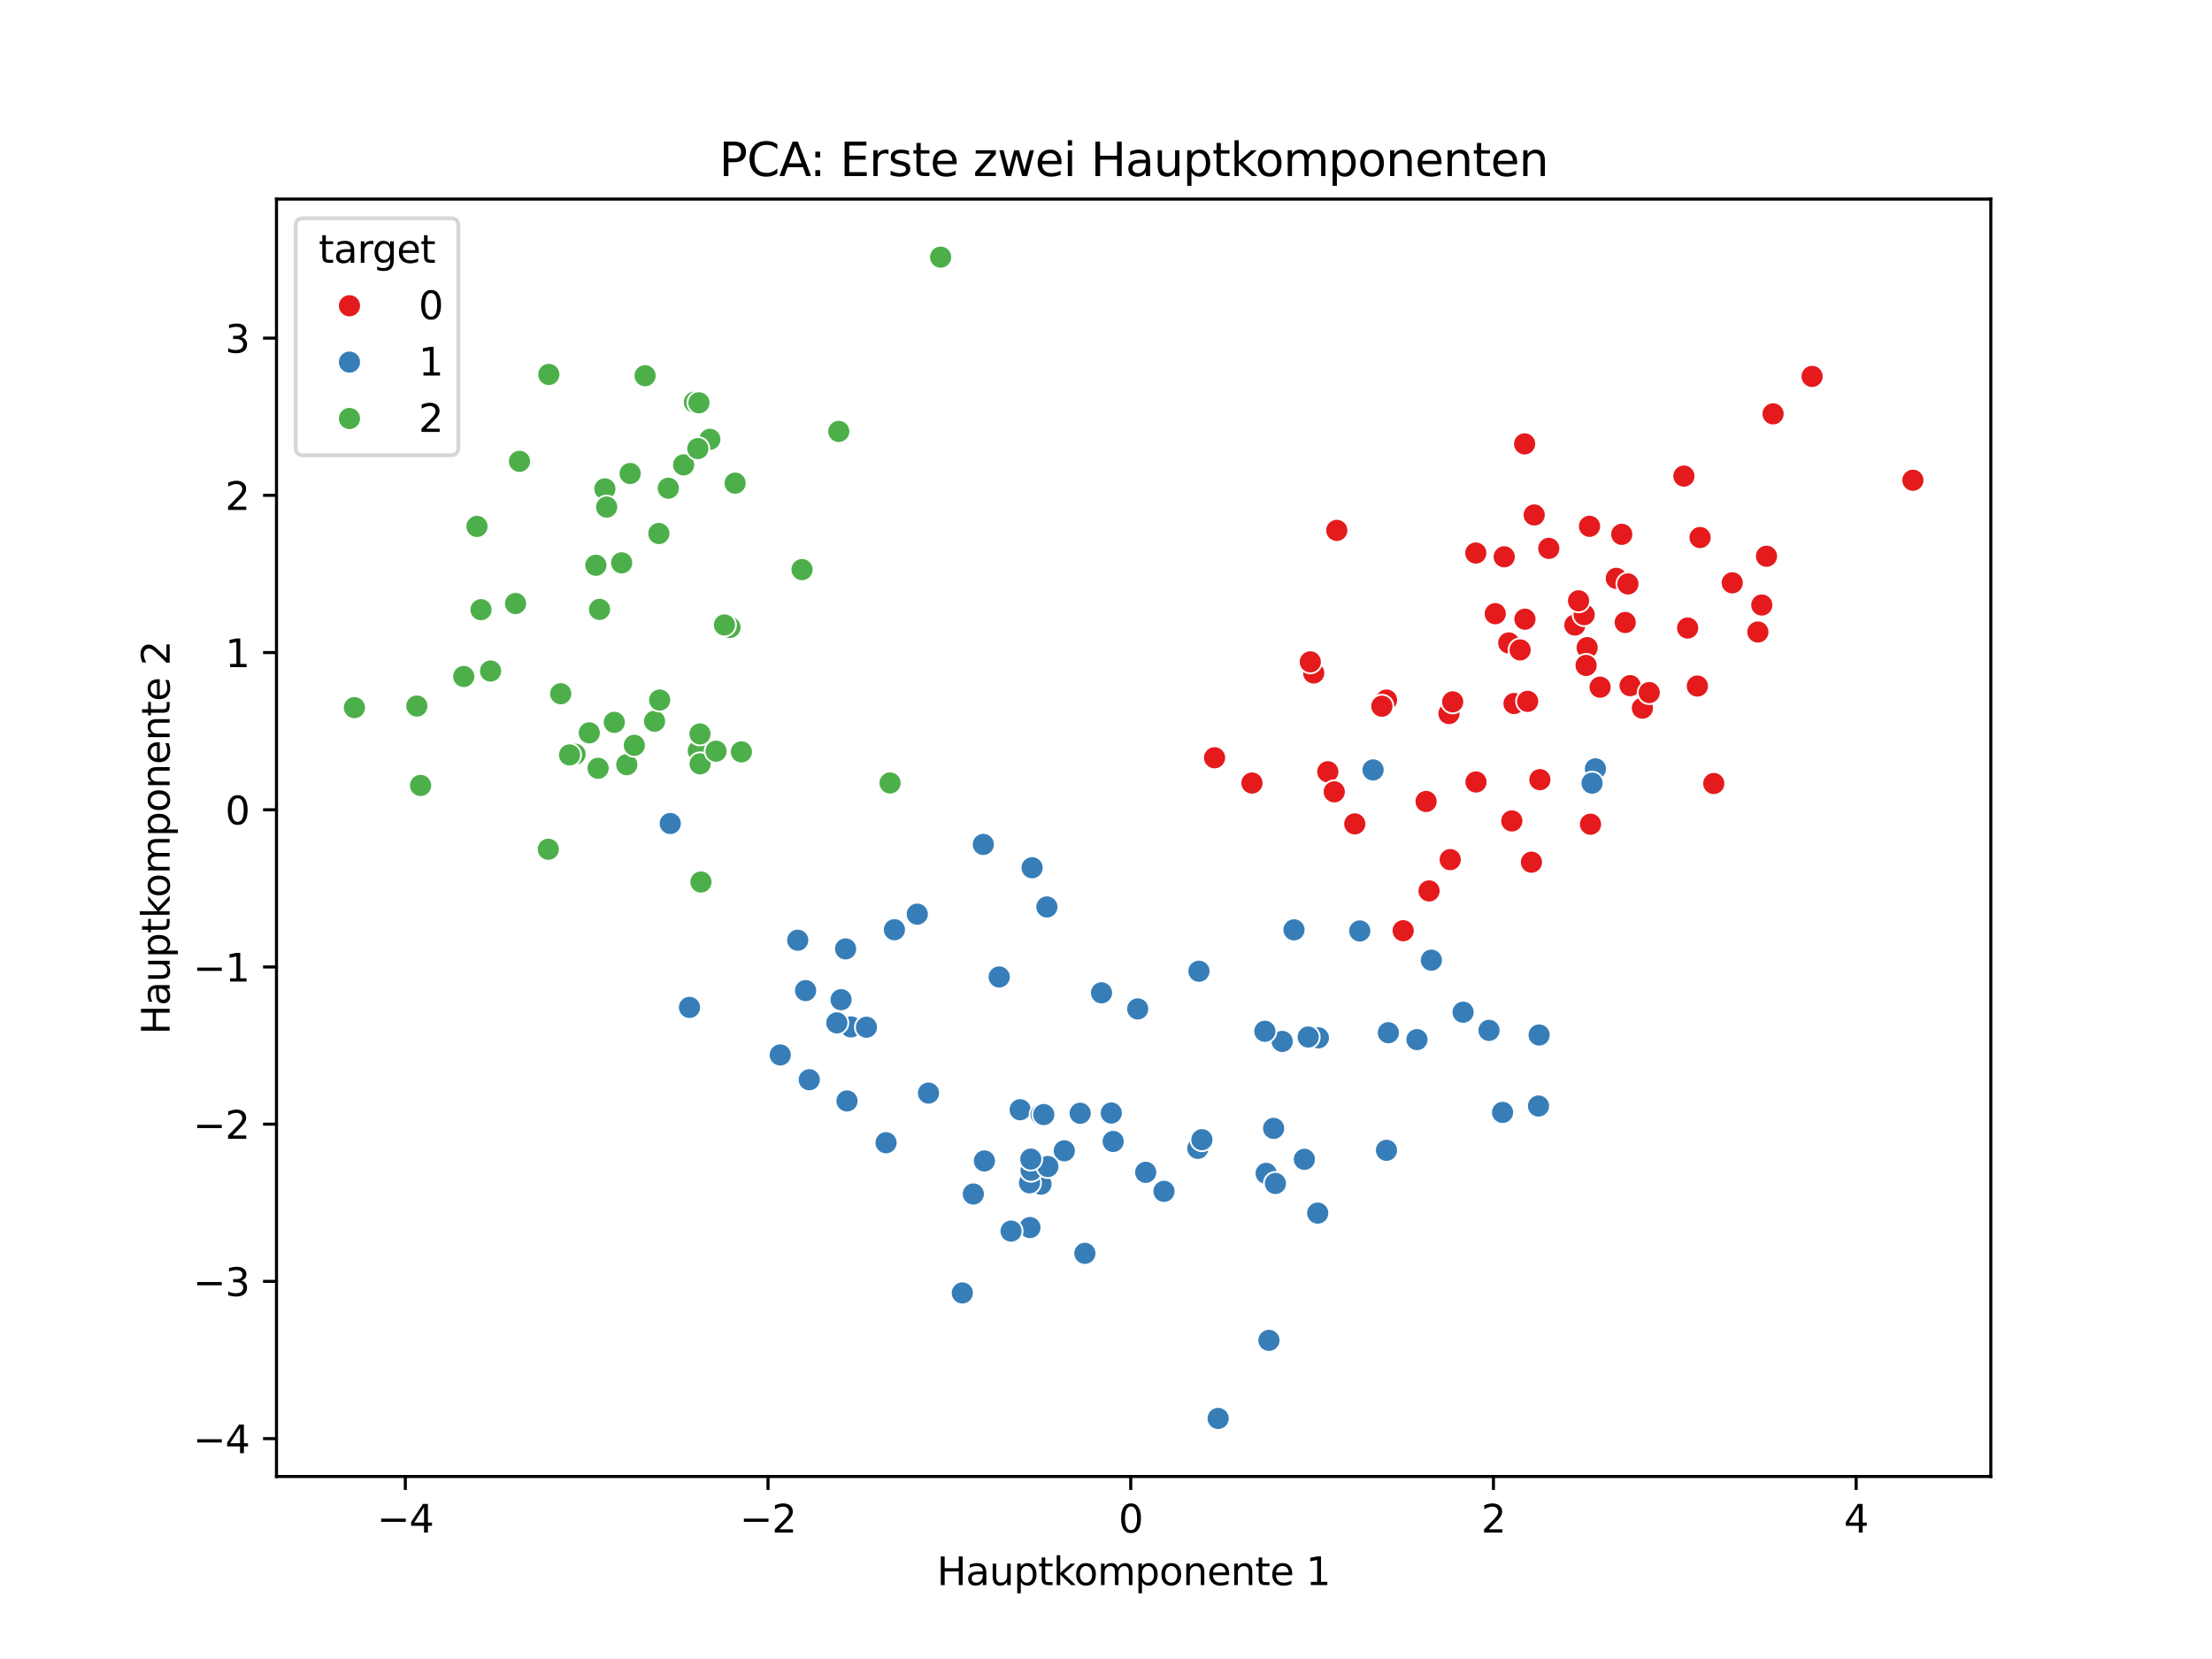 <?xml version="1.0" encoding="utf-8" standalone="no"?>
<!DOCTYPE svg PUBLIC "-//W3C//DTD SVG 1.1//EN"
  "http://www.w3.org/Graphics/SVG/1.1/DTD/svg11.dtd">
<svg xmlns:xlink="http://www.w3.org/1999/xlink" width="576pt" height="432pt" viewBox="0 0 576 432" xmlns="http://www.w3.org/2000/svg" version="1.1">
 <defs>
  <style type="text/css">*{stroke-linejoin: round; stroke-linecap: butt}</style>
 </defs>
 <g id="figure_1">
  <g id="patch_1">
   <path d="M 0 432 
L 576 432 
L 576 0 
L 0 0 
z
" style="fill: #ffffff"/>
  </g>
  <g id="axes_1">
   <g id="patch_2">
    <path d="M 72 384.48 
L 518.4 384.48 
L 518.4 51.84 
L 72 51.84 
z
" style="fill: #ffffff"/>
   </g>
   <g id="PathCollection_1">
    <defs>
     <path id="C0_0_5511faa151" d="M 0 3 
C 0.796 3 1.559 2.684 2.121 2.121 
C 2.684 1.559 3 0.796 3 -0 
C 3 -0.796 2.684 -1.559 2.121 -2.121 
C 1.559 -2.684 0.796 -3 0 -3 
C -0.796 -3 -1.559 -2.684 -2.121 -2.121 
C -2.684 -1.559 -3 -0.796 -3 0 
C -3 0.796 -2.684 1.559 -2.121 2.121 
C -1.559 2.684 -0.796 3 0 3 
z
"/>
    </defs>
    <g clip-path="url(#pfdd6096296)">
     <use xlink:href="#C0_0_5511faa151" x="451.072" y="151.767" style="fill: #e41a1c; stroke: #ffffff; stroke-width: 0.48"/>
    </g>
    <g clip-path="url(#pfdd6096296)">
     <use xlink:href="#C0_0_5511faa151" x="398.781" y="224.507" style="fill: #e41a1c; stroke: #ffffff; stroke-width: 0.48"/>
    </g>
    <g clip-path="url(#pfdd6096296)">
     <use xlink:href="#C0_0_5511faa151" x="413.292" y="168.646" style="fill: #e41a1c; stroke: #ffffff; stroke-width: 0.48"/>
    </g>
    <g clip-path="url(#pfdd6096296)">
     <use xlink:href="#C0_0_5511faa151" x="471.866" y="98.02" style="fill: #e41a1c; stroke: #ffffff; stroke-width: 0.48"/>
    </g>
    <g clip-path="url(#pfdd6096296)">
     <use xlink:href="#C0_0_5511faa151" x="342.086" y="175.25" style="fill: #e41a1c; stroke: #ffffff; stroke-width: 0.48"/>
    </g>
    <g clip-path="url(#pfdd6096296)">
     <use xlink:href="#C0_0_5511faa151" x="438.487" y="123.973" style="fill: #e41a1c; stroke: #ffffff; stroke-width: 0.48"/>
    </g>
    <g clip-path="url(#pfdd6096296)">
     <use xlink:href="#C0_0_5511faa151" x="410.097" y="162.764" style="fill: #e41a1c; stroke: #ffffff; stroke-width: 0.48"/>
    </g>
    <g clip-path="url(#pfdd6096296)">
     <use xlink:href="#C0_0_5511faa151" x="391.696" y="144.992" style="fill: #e41a1c; stroke: #ffffff; stroke-width: 0.48"/>
    </g>
    <g clip-path="url(#pfdd6096296)">
     <use xlink:href="#C0_0_5511faa151" x="413.015" y="173.275" style="fill: #e41a1c; stroke: #ffffff; stroke-width: 0.48"/>
    </g>
    <g clip-path="url(#pfdd6096296)">
     <use xlink:href="#C0_0_5511faa151" x="424.479" y="178.541" style="fill: #e41a1c; stroke: #ffffff; stroke-width: 0.48"/>
    </g>
    <g clip-path="url(#pfdd6096296)">
     <use xlink:href="#C0_0_5511faa151" x="458.769" y="157.545" style="fill: #e41a1c; stroke: #ffffff; stroke-width: 0.48"/>
    </g>
    <g clip-path="url(#pfdd6096296)">
     <use xlink:href="#C0_0_5511faa151" x="377.308" y="185.806" style="fill: #e41a1c; stroke: #ffffff; stroke-width: 0.48"/>
    </g>
    <g clip-path="url(#pfdd6096296)">
     <use xlink:href="#C0_0_5511faa151" x="394.248" y="183.197" style="fill: #e41a1c; stroke: #ffffff; stroke-width: 0.48"/>
    </g>
    <g clip-path="url(#pfdd6096296)">
     <use xlink:href="#C0_0_5511faa151" x="457.75" y="164.574" style="fill: #e41a1c; stroke: #ffffff; stroke-width: 0.48"/>
    </g>
    <g clip-path="url(#pfdd6096296)">
     <use xlink:href="#C0_0_5511faa151" x="498.109" y="125.055" style="fill: #e41a1c; stroke: #ffffff; stroke-width: 0.48"/>
    </g>
    <g clip-path="url(#pfdd6096296)">
     <use xlink:href="#C0_0_5511faa151" x="403.302" y="142.798" style="fill: #e41a1c; stroke: #ffffff; stroke-width: 0.48"/>
    </g>
    <g clip-path="url(#pfdd6096296)">
     <use xlink:href="#C0_0_5511faa151" x="397.01" y="115.585" style="fill: #e41a1c; stroke: #ffffff; stroke-width: 0.48"/>
    </g>
    <g clip-path="url(#pfdd6096296)">
     <use xlink:href="#C0_0_5511faa151" x="384.119" y="144.075" style="fill: #e41a1c; stroke: #ffffff; stroke-width: 0.48"/>
    </g>
    <g clip-path="url(#pfdd6096296)">
     <use xlink:href="#C0_0_5511faa151" x="461.709" y="107.764" style="fill: #e41a1c; stroke: #ffffff; stroke-width: 0.48"/>
    </g>
    <g clip-path="url(#pfdd6096296)">
     <use xlink:href="#C0_0_5511faa151" x="392.881" y="167.419" style="fill: #e41a1c; stroke: #ffffff; stroke-width: 0.48"/>
    </g>
    <g clip-path="url(#pfdd6096296)">
     <use xlink:href="#C0_0_5511faa151" x="441.989" y="178.645" style="fill: #e41a1c; stroke: #ffffff; stroke-width: 0.48"/>
    </g>
    <g clip-path="url(#pfdd6096296)">
     <use xlink:href="#C0_0_5511faa151" x="345.753" y="200.963" style="fill: #e41a1c; stroke: #ffffff; stroke-width: 0.48"/>
    </g>
    <g clip-path="url(#pfdd6096296)">
     <use xlink:href="#C0_0_5511faa151" x="414.165" y="214.619" style="fill: #e41a1c; stroke: #ffffff; stroke-width: 0.48"/>
    </g>
    <g clip-path="url(#pfdd6096296)">
     <use xlink:href="#C0_0_5511faa151" x="372.124" y="231.994" style="fill: #e41a1c; stroke: #ffffff; stroke-width: 0.48"/>
    </g>
    <g clip-path="url(#pfdd6096296)">
     <use xlink:href="#C0_0_5511faa151" x="377.63" y="223.842" style="fill: #e41a1c; stroke: #ffffff; stroke-width: 0.48"/>
    </g>
    <g clip-path="url(#pfdd6096296)">
     <use xlink:href="#C0_0_5511faa151" x="341.197" y="172.35" style="fill: #e41a1c; stroke: #ffffff; stroke-width: 0.48"/>
    </g>
    <g clip-path="url(#pfdd6096296)">
     <use xlink:href="#C0_0_5511faa151" x="378.277" y="182.769" style="fill: #e41a1c; stroke: #ffffff; stroke-width: 0.48"/>
    </g>
    <g clip-path="url(#pfdd6096296)">
     <use xlink:href="#C0_0_5511faa151" x="352.783" y="214.535" style="fill: #e41a1c; stroke: #ffffff; stroke-width: 0.48"/>
    </g>
    <g clip-path="url(#pfdd6096296)">
     <use xlink:href="#C0_0_5511faa151" x="397.787" y="182.63" style="fill: #e41a1c; stroke: #ffffff; stroke-width: 0.48"/>
    </g>
    <g clip-path="url(#pfdd6096296)">
     <use xlink:href="#C0_0_5511faa151" x="400.984" y="203.021" style="fill: #e41a1c; stroke: #ffffff; stroke-width: 0.48"/>
    </g>
    <g clip-path="url(#pfdd6096296)">
     <use xlink:href="#C0_0_5511faa151" x="412.512" y="160.062" style="fill: #e41a1c; stroke: #ffffff; stroke-width: 0.48"/>
    </g>
    <g clip-path="url(#pfdd6096296)">
     <use xlink:href="#C0_0_5511faa151" x="420.88" y="150.604" style="fill: #e41a1c; stroke: #ffffff; stroke-width: 0.48"/>
    </g>
    <g clip-path="url(#pfdd6096296)">
     <use xlink:href="#C0_0_5511faa151" x="371.349" y="208.701" style="fill: #e41a1c; stroke: #ffffff; stroke-width: 0.48"/>
    </g>
    <g clip-path="url(#pfdd6096296)">
     <use xlink:href="#C0_0_5511faa151" x="384.294" y="144.006" style="fill: #e41a1c; stroke: #ffffff; stroke-width: 0.48"/>
    </g>
    <g clip-path="url(#pfdd6096296)">
     <use xlink:href="#C0_0_5511faa151" x="361.046" y="182.287" style="fill: #e41a1c; stroke: #ffffff; stroke-width: 0.48"/>
    </g>
    <g clip-path="url(#pfdd6096296)">
     <use xlink:href="#C0_0_5511faa151" x="384.348" y="203.625" style="fill: #e41a1c; stroke: #ffffff; stroke-width: 0.48"/>
    </g>
    <g clip-path="url(#pfdd6096296)">
     <use xlink:href="#C0_0_5511faa151" x="359.84" y="183.896" style="fill: #e41a1c; stroke: #ffffff; stroke-width: 0.48"/>
    </g>
    <g clip-path="url(#pfdd6096296)">
     <use xlink:href="#C0_0_5511faa151" x="347.436" y="206.188" style="fill: #e41a1c; stroke: #ffffff; stroke-width: 0.48"/>
    </g>
    <g clip-path="url(#pfdd6096296)">
     <use xlink:href="#C0_0_5511faa151" x="365.381" y="242.358" style="fill: #e41a1c; stroke: #ffffff; stroke-width: 0.48"/>
    </g>
    <g clip-path="url(#pfdd6096296)">
     <use xlink:href="#C0_0_5511faa151" x="413.909" y="137.049" style="fill: #e41a1c; stroke: #ffffff; stroke-width: 0.48"/>
    </g>
    <g clip-path="url(#pfdd6096296)">
     <use xlink:href="#C0_0_5511faa151" x="416.662" y="178.943" style="fill: #e41a1c; stroke: #ffffff; stroke-width: 0.48"/>
    </g>
    <g clip-path="url(#pfdd6096296)">
     <use xlink:href="#C0_0_5511faa151" x="326.01" y="203.901" style="fill: #e41a1c; stroke: #ffffff; stroke-width: 0.48"/>
    </g>
    <g clip-path="url(#pfdd6096296)">
     <use xlink:href="#C0_0_5511faa151" x="439.458" y="163.539" style="fill: #e41a1c; stroke: #ffffff; stroke-width: 0.48"/>
    </g>
    <g clip-path="url(#pfdd6096296)">
     <use xlink:href="#C0_0_5511faa151" x="316.268" y="197.319" style="fill: #e41a1c; stroke: #ffffff; stroke-width: 0.48"/>
    </g>
    <g clip-path="url(#pfdd6096296)">
     <use xlink:href="#C0_0_5511faa151" x="393.676" y="213.766" style="fill: #e41a1c; stroke: #ffffff; stroke-width: 0.48"/>
    </g>
    <g clip-path="url(#pfdd6096296)">
     <use xlink:href="#C0_0_5511faa151" x="348.096" y="138.109" style="fill: #e41a1c; stroke: #ffffff; stroke-width: 0.48"/>
    </g>
    <g clip-path="url(#pfdd6096296)">
     <use xlink:href="#C0_0_5511faa151" x="423.203" y="162.089" style="fill: #e41a1c; stroke: #ffffff; stroke-width: 0.48"/>
    </g>
    <g clip-path="url(#pfdd6096296)">
     <use xlink:href="#C0_0_5511faa151" x="427.677" y="184.403" style="fill: #e41a1c; stroke: #ffffff; stroke-width: 0.48"/>
    </g>
    <g clip-path="url(#pfdd6096296)">
     <use xlink:href="#C0_0_5511faa151" x="389.355" y="159.809" style="fill: #e41a1c; stroke: #ffffff; stroke-width: 0.48"/>
    </g>
    <g clip-path="url(#pfdd6096296)">
     <use xlink:href="#C0_0_5511faa151" x="422.3" y="139.138" style="fill: #e41a1c; stroke: #ffffff; stroke-width: 0.48"/>
    </g>
    <g clip-path="url(#pfdd6096296)">
     <use xlink:href="#C0_0_5511faa151" x="446.263" y="204.023" style="fill: #e41a1c; stroke: #ffffff; stroke-width: 0.48"/>
    </g>
    <g clip-path="url(#pfdd6096296)">
     <use xlink:href="#C0_0_5511faa151" x="429.453" y="180.349" style="fill: #e41a1c; stroke: #ffffff; stroke-width: 0.48"/>
    </g>
    <g clip-path="url(#pfdd6096296)">
     <use xlink:href="#C0_0_5511faa151" x="459.991" y="144.838" style="fill: #e41a1c; stroke: #ffffff; stroke-width: 0.48"/>
    </g>
    <g clip-path="url(#pfdd6096296)">
     <use xlink:href="#C0_0_5511faa151" x="399.505" y="134.094" style="fill: #e41a1c; stroke: #ffffff; stroke-width: 0.48"/>
    </g>
    <g clip-path="url(#pfdd6096296)">
     <use xlink:href="#C0_0_5511faa151" x="395.831" y="169.236" style="fill: #e41a1c; stroke: #ffffff; stroke-width: 0.48"/>
    </g>
    <g clip-path="url(#pfdd6096296)">
     <use xlink:href="#C0_0_5511faa151" x="411.053" y="156.453" style="fill: #e41a1c; stroke: #ffffff; stroke-width: 0.48"/>
    </g>
    <g clip-path="url(#pfdd6096296)">
     <use xlink:href="#C0_0_5511faa151" x="423.907" y="152.05" style="fill: #e41a1c; stroke: #ffffff; stroke-width: 0.48"/>
    </g>
    <g clip-path="url(#pfdd6096296)">
     <use xlink:href="#C0_0_5511faa151" x="397.094" y="161.235" style="fill: #e41a1c; stroke: #ffffff; stroke-width: 0.48"/>
    </g>
    <g clip-path="url(#pfdd6096296)">
     <use xlink:href="#C0_0_5511faa151" x="442.696" y="139.972" style="fill: #e41a1c; stroke: #ffffff; stroke-width: 0.48"/>
    </g>
    <g clip-path="url(#pfdd6096296)">
     <use xlink:href="#C0_0_5511faa151" x="250.589" y="336.68" style="fill: #377eb8; stroke: #ffffff; stroke-width: 0.48"/>
    </g>
    <g clip-path="url(#pfdd6096296)">
     <use xlink:href="#C0_0_5511faa151" x="221.598" y="267.412" style="fill: #377eb8; stroke: #ffffff; stroke-width: 0.48"/>
    </g>
    <g clip-path="url(#pfdd6096296)">
     <use xlink:href="#C0_0_5511faa151" x="207.725" y="244.836" style="fill: #377eb8; stroke: #ffffff; stroke-width: 0.48"/>
    </g>
    <g clip-path="url(#pfdd6096296)">
     <use xlink:href="#C0_0_5511faa151" x="295.886" y="262.554" style="fill: #377eb8; stroke: #ffffff; stroke-width: 0.48"/>
    </g>
    <g clip-path="url(#pfdd6096296)">
     <use xlink:href="#C0_0_5511faa151" x="391.263" y="289.665" style="fill: #377eb8; stroke: #ffffff; stroke-width: 0.48"/>
    </g>
    <g clip-path="url(#pfdd6096296)">
     <use xlink:href="#C0_0_5511faa151" x="265.649" y="288.97" style="fill: #377eb8; stroke: #ffffff; stroke-width: 0.48"/>
    </g>
    <g clip-path="url(#pfdd6096296)">
     <use xlink:href="#C0_0_5511faa151" x="336.954" y="242.132" style="fill: #377eb8; stroke: #ffffff; stroke-width: 0.48"/>
    </g>
    <g clip-path="url(#pfdd6096296)">
     <use xlink:href="#C0_0_5511faa151" x="400.625" y="288.009" style="fill: #377eb8; stroke: #ffffff; stroke-width: 0.48"/>
    </g>
    <g clip-path="url(#pfdd6096296)">
     <use xlink:href="#C0_0_5511faa151" x="303.101" y="310.22" style="fill: #377eb8; stroke: #ffffff; stroke-width: 0.48"/>
    </g>
    <g clip-path="url(#pfdd6096296)">
     <use xlink:href="#C0_0_5511faa151" x="256.057" y="219.886" style="fill: #377eb8; stroke: #ffffff; stroke-width: 0.48"/>
    </g>
    <g clip-path="url(#pfdd6096296)">
     <use xlink:href="#C0_0_5511faa151" x="387.738" y="268.306" style="fill: #377eb8; stroke: #ffffff; stroke-width: 0.48"/>
    </g>
    <g clip-path="url(#pfdd6096296)">
     <use xlink:href="#C0_0_5511faa151" x="220.194" y="247.088" style="fill: #377eb8; stroke: #ffffff; stroke-width: 0.48"/>
    </g>
    <g clip-path="url(#pfdd6096296)">
     <use xlink:href="#C0_0_5511faa151" x="372.724" y="250.024" style="fill: #377eb8; stroke: #ffffff; stroke-width: 0.48"/>
    </g>
    <g clip-path="url(#pfdd6096296)">
     <use xlink:href="#C0_0_5511faa151" x="260.186" y="254.402" style="fill: #377eb8; stroke: #ffffff; stroke-width: 0.48"/>
    </g>
    <g clip-path="url(#pfdd6096296)">
     <use xlink:href="#C0_0_5511faa151" x="415.44" y="200.207" style="fill: #377eb8; stroke: #ffffff; stroke-width: 0.48"/>
    </g>
    <g clip-path="url(#pfdd6096296)">
     <use xlink:href="#C0_0_5511faa151" x="380.983" y="263.581" style="fill: #377eb8; stroke: #ffffff; stroke-width: 0.48"/>
    </g>
    <g clip-path="url(#pfdd6096296)">
     <use xlink:href="#C0_0_5511faa151" x="253.451" y="310.914" style="fill: #377eb8; stroke: #ffffff; stroke-width: 0.48"/>
    </g>
    <g clip-path="url(#pfdd6096296)">
     <use xlink:href="#C0_0_5511faa151" x="311.915" y="299.034" style="fill: #377eb8; stroke: #ffffff; stroke-width: 0.48"/>
    </g>
    <g clip-path="url(#pfdd6096296)">
     <use xlink:href="#C0_0_5511faa151" x="225.617" y="267.49" style="fill: #377eb8; stroke: #ffffff; stroke-width: 0.48"/>
    </g>
    <g clip-path="url(#pfdd6096296)">
     <use xlink:href="#C0_0_5511faa151" x="354.082" y="242.416" style="fill: #377eb8; stroke: #ffffff; stroke-width: 0.48"/>
    </g>
    <g clip-path="url(#pfdd6096296)">
     <use xlink:href="#C0_0_5511faa151" x="312.204" y="252.903" style="fill: #377eb8; stroke: #ffffff; stroke-width: 0.48"/>
    </g>
    <g clip-path="url(#pfdd6096296)">
     <use xlink:href="#C0_0_5511faa151" x="330.429" y="349.025" style="fill: #377eb8; stroke: #ffffff; stroke-width: 0.48"/>
    </g>
    <g clip-path="url(#pfdd6096296)">
     <use xlink:href="#C0_0_5511faa151" x="343.298" y="270.247" style="fill: #377eb8; stroke: #ffffff; stroke-width: 0.48"/>
    </g>
    <g clip-path="url(#pfdd6096296)">
     <use xlink:href="#C0_0_5511faa151" x="271.071" y="308.341" style="fill: #377eb8; stroke: #ffffff; stroke-width: 0.48"/>
    </g>
    <g clip-path="url(#pfdd6096296)">
     <use xlink:href="#C0_0_5511faa151" x="174.54" y="214.439" style="fill: #377eb8; stroke: #ffffff; stroke-width: 0.48"/>
    </g>
    <g clip-path="url(#pfdd6096296)">
     <use xlink:href="#C0_0_5511faa151" x="333.888" y="271.187" style="fill: #377eb8; stroke: #ffffff; stroke-width: 0.48"/>
    </g>
    <g clip-path="url(#pfdd6096296)">
     <use xlink:href="#C0_0_5511faa151" x="331.649" y="293.824" style="fill: #377eb8; stroke: #ffffff; stroke-width: 0.48"/>
    </g>
    <g clip-path="url(#pfdd6096296)">
     <use xlink:href="#C0_0_5511faa151" x="256.339" y="302.306" style="fill: #377eb8; stroke: #ffffff; stroke-width: 0.48"/>
    </g>
    <g clip-path="url(#pfdd6096296)">
     <use xlink:href="#C0_0_5511faa151" x="268.088" y="308.003" style="fill: #377eb8; stroke: #ffffff; stroke-width: 0.48"/>
    </g>
    <g clip-path="url(#pfdd6096296)">
     <use xlink:href="#C0_0_5511faa151" x="241.781" y="284.638" style="fill: #377eb8; stroke: #ffffff; stroke-width: 0.48"/>
    </g>
    <g clip-path="url(#pfdd6096296)">
     <use xlink:href="#C0_0_5511faa151" x="268.197" y="319.652" style="fill: #377eb8; stroke: #ffffff; stroke-width: 0.48"/>
    </g>
    <g clip-path="url(#pfdd6096296)">
     <use xlink:href="#C0_0_5511faa151" x="230.722" y="297.565" style="fill: #377eb8; stroke: #ffffff; stroke-width: 0.48"/>
    </g>
    <g clip-path="url(#pfdd6096296)">
     <use xlink:href="#C0_0_5511faa151" x="220.559" y="286.684" style="fill: #377eb8; stroke: #ffffff; stroke-width: 0.48"/>
    </g>
    <g clip-path="url(#pfdd6096296)">
     <use xlink:href="#C0_0_5511faa151" x="203.177" y="274.701" style="fill: #377eb8; stroke: #ffffff; stroke-width: 0.48"/>
    </g>
    <g clip-path="url(#pfdd6096296)">
     <use xlink:href="#C0_0_5511faa151" x="329.702" y="305.545" style="fill: #377eb8; stroke: #ffffff; stroke-width: 0.48"/>
    </g>
    <g clip-path="url(#pfdd6096296)">
     <use xlink:href="#C0_0_5511faa151" x="339.656" y="301.885" style="fill: #377eb8; stroke: #ffffff; stroke-width: 0.48"/>
    </g>
    <g clip-path="url(#pfdd6096296)">
     <use xlink:href="#C0_0_5511faa151" x="414.573" y="203.929" style="fill: #377eb8; stroke: #ffffff; stroke-width: 0.48"/>
    </g>
    <g clip-path="url(#pfdd6096296)">
     <use xlink:href="#C0_0_5511faa151" x="268.753" y="225.962" style="fill: #377eb8; stroke: #ffffff; stroke-width: 0.48"/>
    </g>
    <g clip-path="url(#pfdd6096296)">
     <use xlink:href="#C0_0_5511faa151" x="343.132" y="315.887" style="fill: #377eb8; stroke: #ffffff; stroke-width: 0.48"/>
    </g>
    <g clip-path="url(#pfdd6096296)">
     <use xlink:href="#C0_0_5511faa151" x="400.786" y="269.512" style="fill: #377eb8; stroke: #ffffff; stroke-width: 0.48"/>
    </g>
    <g clip-path="url(#pfdd6096296)">
     <use xlink:href="#C0_0_5511faa151" x="361.037" y="299.537" style="fill: #377eb8; stroke: #ffffff; stroke-width: 0.48"/>
    </g>
    <g clip-path="url(#pfdd6096296)">
     <use xlink:href="#C0_0_5511faa151" x="332.113" y="308.165" style="fill: #377eb8; stroke: #ffffff; stroke-width: 0.48"/>
    </g>
    <g clip-path="url(#pfdd6096296)">
     <use xlink:href="#C0_0_5511faa151" x="268.49" y="304.734" style="fill: #377eb8; stroke: #ffffff; stroke-width: 0.48"/>
    </g>
    <g clip-path="url(#pfdd6096296)">
     <use xlink:href="#C0_0_5511faa151" x="286.83" y="258.53" style="fill: #377eb8; stroke: #ffffff; stroke-width: 0.48"/>
    </g>
    <g clip-path="url(#pfdd6096296)">
     <use xlink:href="#C0_0_5511faa151" x="263.283" y="320.57" style="fill: #377eb8; stroke: #ffffff; stroke-width: 0.48"/>
    </g>
    <g clip-path="url(#pfdd6096296)">
     <use xlink:href="#C0_0_5511faa151" x="312.97" y="296.776" style="fill: #377eb8; stroke: #ffffff; stroke-width: 0.48"/>
    </g>
    <g clip-path="url(#pfdd6096296)">
     <use xlink:href="#C0_0_5511faa151" x="210.736" y="281.16" style="fill: #377eb8; stroke: #ffffff; stroke-width: 0.48"/>
    </g>
    <g clip-path="url(#pfdd6096296)">
     <use xlink:href="#C0_0_5511faa151" x="277.144" y="299.667" style="fill: #377eb8; stroke: #ffffff; stroke-width: 0.48"/>
    </g>
    <g clip-path="url(#pfdd6096296)">
     <use xlink:href="#C0_0_5511faa151" x="217.906" y="266.353" style="fill: #377eb8; stroke: #ffffff; stroke-width: 0.48"/>
    </g>
    <g clip-path="url(#pfdd6096296)">
     <use xlink:href="#C0_0_5511faa151" x="298.339" y="305.27" style="fill: #377eb8; stroke: #ffffff; stroke-width: 0.48"/>
    </g>
    <g clip-path="url(#pfdd6096296)">
     <use xlink:href="#C0_0_5511faa151" x="368.974" y="270.711" style="fill: #377eb8; stroke: #ffffff; stroke-width: 0.48"/>
    </g>
    <g clip-path="url(#pfdd6096296)">
     <use xlink:href="#C0_0_5511faa151" x="361.526" y="268.917" style="fill: #377eb8; stroke: #ffffff; stroke-width: 0.48"/>
    </g>
    <g clip-path="url(#pfdd6096296)">
     <use xlink:href="#C0_0_5511faa151" x="281.279" y="289.892" style="fill: #377eb8; stroke: #ffffff; stroke-width: 0.48"/>
    </g>
    <g clip-path="url(#pfdd6096296)">
     <use xlink:href="#C0_0_5511faa151" x="232.901" y="242.101" style="fill: #377eb8; stroke: #ffffff; stroke-width: 0.48"/>
    </g>
    <g clip-path="url(#pfdd6096296)">
     <use xlink:href="#C0_0_5511faa151" x="272.856" y="303.763" style="fill: #377eb8; stroke: #ffffff; stroke-width: 0.48"/>
    </g>
    <g clip-path="url(#pfdd6096296)">
     <use xlink:href="#C0_0_5511faa151" x="271.103" y="290.239" style="fill: #377eb8; stroke: #ffffff; stroke-width: 0.48"/>
    </g>
    <g clip-path="url(#pfdd6096296)">
     <use xlink:href="#C0_0_5511faa151" x="317.207" y="369.36" style="fill: #377eb8; stroke: #ffffff; stroke-width: 0.48"/>
    </g>
    <g clip-path="url(#pfdd6096296)">
     <use xlink:href="#C0_0_5511faa151" x="282.498" y="326.364" style="fill: #377eb8; stroke: #ffffff; stroke-width: 0.48"/>
    </g>
    <g clip-path="url(#pfdd6096296)">
     <use xlink:href="#C0_0_5511faa151" x="289.377" y="289.824" style="fill: #377eb8; stroke: #ffffff; stroke-width: 0.48"/>
    </g>
    <g clip-path="url(#pfdd6096296)">
     <use xlink:href="#C0_0_5511faa151" x="179.544" y="262.323" style="fill: #377eb8; stroke: #ffffff; stroke-width: 0.48"/>
    </g>
    <g clip-path="url(#pfdd6096296)">
     <use xlink:href="#C0_0_5511faa151" x="268.416" y="301.829" style="fill: #377eb8; stroke: #ffffff; stroke-width: 0.48"/>
    </g>
    <g clip-path="url(#pfdd6096296)">
     <use xlink:href="#C0_0_5511faa151" x="329.369" y="268.538" style="fill: #377eb8; stroke: #ffffff; stroke-width: 0.48"/>
    </g>
    <g clip-path="url(#pfdd6096296)">
     <use xlink:href="#C0_0_5511faa151" x="357.548" y="200.488" style="fill: #377eb8; stroke: #ffffff; stroke-width: 0.48"/>
    </g>
    <g clip-path="url(#pfdd6096296)">
     <use xlink:href="#C0_0_5511faa151" x="238.854" y="238.04" style="fill: #377eb8; stroke: #ffffff; stroke-width: 0.48"/>
    </g>
    <g clip-path="url(#pfdd6096296)">
     <use xlink:href="#C0_0_5511faa151" x="272.608" y="236.17" style="fill: #377eb8; stroke: #ffffff; stroke-width: 0.48"/>
    </g>
    <g clip-path="url(#pfdd6096296)">
     <use xlink:href="#C0_0_5511faa151" x="340.649" y="270.037" style="fill: #377eb8; stroke: #ffffff; stroke-width: 0.48"/>
    </g>
    <g clip-path="url(#pfdd6096296)">
     <use xlink:href="#C0_0_5511faa151" x="289.869" y="297.237" style="fill: #377eb8; stroke: #ffffff; stroke-width: 0.48"/>
    </g>
    <g clip-path="url(#pfdd6096296)">
     <use xlink:href="#C0_0_5511faa151" x="296.259" y="262.717" style="fill: #377eb8; stroke: #ffffff; stroke-width: 0.48"/>
    </g>
    <g clip-path="url(#pfdd6096296)">
     <use xlink:href="#C0_0_5511faa151" x="219.016" y="260.317" style="fill: #377eb8; stroke: #ffffff; stroke-width: 0.48"/>
    </g>
    <g clip-path="url(#pfdd6096296)">
     <use xlink:href="#C0_0_5511faa151" x="271.794" y="290.23" style="fill: #377eb8; stroke: #ffffff; stroke-width: 0.48"/>
    </g>
    <g clip-path="url(#pfdd6096296)">
     <use xlink:href="#C0_0_5511faa151" x="209.776" y="257.949" style="fill: #377eb8; stroke: #ffffff; stroke-width: 0.48"/>
    </g>
    <g clip-path="url(#pfdd6096296)">
     <use xlink:href="#C0_0_5511faa151" x="231.77" y="203.884" style="fill: #4daf4a; stroke: #ffffff; stroke-width: 0.48"/>
    </g>
    <g clip-path="url(#pfdd6096296)">
     <use xlink:href="#C0_0_5511faa151" x="181.835" y="195.524" style="fill: #4daf4a; stroke: #ffffff; stroke-width: 0.48"/>
    </g>
    <g clip-path="url(#pfdd6096296)">
     <use xlink:href="#C0_0_5511faa151" x="155.746" y="200.057" style="fill: #4daf4a; stroke: #ffffff; stroke-width: 0.48"/>
    </g>
    <g clip-path="url(#pfdd6096296)">
     <use xlink:href="#C0_0_5511faa151" x="193.059" y="195.783" style="fill: #4daf4a; stroke: #ffffff; stroke-width: 0.48"/>
    </g>
    <g clip-path="url(#pfdd6096296)">
     <use xlink:href="#C0_0_5511faa151" x="182.526" y="229.675" style="fill: #4daf4a; stroke: #ffffff; stroke-width: 0.48"/>
    </g>
    <g clip-path="url(#pfdd6096296)">
     <use xlink:href="#C0_0_5511faa151" x="149.753" y="196.391" style="fill: #4daf4a; stroke: #ffffff; stroke-width: 0.48"/>
    </g>
    <g clip-path="url(#pfdd6096296)">
     <use xlink:href="#C0_0_5511faa151" x="109.522" y="204.531" style="fill: #4daf4a; stroke: #ffffff; stroke-width: 0.48"/>
    </g>
    <g clip-path="url(#pfdd6096296)">
     <use xlink:href="#C0_0_5511faa151" x="108.544" y="183.853" style="fill: #4daf4a; stroke: #ffffff; stroke-width: 0.48"/>
    </g>
    <g clip-path="url(#pfdd6096296)">
     <use xlink:href="#C0_0_5511faa151" x="148.316" y="196.578" style="fill: #4daf4a; stroke: #ffffff; stroke-width: 0.48"/>
    </g>
    <g clip-path="url(#pfdd6096296)">
     <use xlink:href="#C0_0_5511faa151" x="182.308" y="198.906" style="fill: #4daf4a; stroke: #ffffff; stroke-width: 0.48"/>
    </g>
    <g clip-path="url(#pfdd6096296)">
     <use xlink:href="#C0_0_5511faa151" x="163.214" y="199.118" style="fill: #4daf4a; stroke: #ffffff; stroke-width: 0.48"/>
    </g>
    <g clip-path="url(#pfdd6096296)">
     <use xlink:href="#C0_0_5511faa151" x="186.46" y="195.609" style="fill: #4daf4a; stroke: #ffffff; stroke-width: 0.48"/>
    </g>
    <g clip-path="url(#pfdd6096296)">
     <use xlink:href="#C0_0_5511faa151" x="153.447" y="190.832" style="fill: #4daf4a; stroke: #ffffff; stroke-width: 0.48"/>
    </g>
    <g clip-path="url(#pfdd6096296)">
     <use xlink:href="#C0_0_5511faa151" x="182.274" y="191.113" style="fill: #4daf4a; stroke: #ffffff; stroke-width: 0.48"/>
    </g>
    <g clip-path="url(#pfdd6096296)">
     <use xlink:href="#C0_0_5511faa151" x="190.082" y="163.369" style="fill: #4daf4a; stroke: #ffffff; stroke-width: 0.48"/>
    </g>
    <g clip-path="url(#pfdd6096296)">
     <use xlink:href="#C0_0_5511faa151" x="170.448" y="187.805" style="fill: #4daf4a; stroke: #ffffff; stroke-width: 0.48"/>
    </g>
    <g clip-path="url(#pfdd6096296)">
     <use xlink:href="#C0_0_5511faa151" x="92.291" y="184.263" style="fill: #4daf4a; stroke: #ffffff; stroke-width: 0.48"/>
    </g>
    <g clip-path="url(#pfdd6096296)">
     <use xlink:href="#C0_0_5511faa151" x="125.253" y="158.758" style="fill: #4daf4a; stroke: #ffffff; stroke-width: 0.48"/>
    </g>
    <g clip-path="url(#pfdd6096296)">
     <use xlink:href="#C0_0_5511faa151" x="161.879" y="146.565" style="fill: #4daf4a; stroke: #ffffff; stroke-width: 0.48"/>
    </g>
    <g clip-path="url(#pfdd6096296)">
     <use xlink:href="#C0_0_5511faa151" x="157.507" y="127.303" style="fill: #4daf4a; stroke: #ffffff; stroke-width: 0.48"/>
    </g>
    <g clip-path="url(#pfdd6096296)">
     <use xlink:href="#C0_0_5511faa151" x="184.846" y="114.395" style="fill: #4daf4a; stroke: #ffffff; stroke-width: 0.48"/>
    </g>
    <g clip-path="url(#pfdd6096296)">
     <use xlink:href="#C0_0_5511faa151" x="174.027" y="127.13" style="fill: #4daf4a; stroke: #ffffff; stroke-width: 0.48"/>
    </g>
    <g clip-path="url(#pfdd6096296)">
     <use xlink:href="#C0_0_5511faa151" x="208.845" y="148.321" style="fill: #4daf4a; stroke: #ffffff; stroke-width: 0.48"/>
    </g>
    <g clip-path="url(#pfdd6096296)">
     <use xlink:href="#C0_0_5511faa151" x="164.095" y="123.296" style="fill: #4daf4a; stroke: #ffffff; stroke-width: 0.48"/>
    </g>
    <g clip-path="url(#pfdd6096296)">
     <use xlink:href="#C0_0_5511faa151" x="165.181" y="194.079" style="fill: #4daf4a; stroke: #ffffff; stroke-width: 0.48"/>
    </g>
    <g clip-path="url(#pfdd6096296)">
     <use xlink:href="#C0_0_5511faa151" x="124.204" y="137.074" style="fill: #4daf4a; stroke: #ffffff; stroke-width: 0.48"/>
    </g>
    <g clip-path="url(#pfdd6096296)">
     <use xlink:href="#C0_0_5511faa151" x="157.971" y="132.045" style="fill: #4daf4a; stroke: #ffffff; stroke-width: 0.48"/>
    </g>
    <g clip-path="url(#pfdd6096296)">
     <use xlink:href="#C0_0_5511faa151" x="134.249" y="157.154" style="fill: #4daf4a; stroke: #ffffff; stroke-width: 0.48"/>
    </g>
    <g clip-path="url(#pfdd6096296)">
     <use xlink:href="#C0_0_5511faa151" x="244.941" y="66.96" style="fill: #4daf4a; stroke: #ffffff; stroke-width: 0.48"/>
    </g>
    <g clip-path="url(#pfdd6096296)">
     <use xlink:href="#C0_0_5511faa151" x="218.414" y="112.337" style="fill: #4daf4a; stroke: #ffffff; stroke-width: 0.48"/>
    </g>
    <g clip-path="url(#pfdd6096296)">
     <use xlink:href="#C0_0_5511faa151" x="146.009" y="180.64" style="fill: #4daf4a; stroke: #ffffff; stroke-width: 0.48"/>
    </g>
    <g clip-path="url(#pfdd6096296)">
     <use xlink:href="#C0_0_5511faa151" x="188.651" y="162.738" style="fill: #4daf4a; stroke: #ffffff; stroke-width: 0.48"/>
    </g>
    <g clip-path="url(#pfdd6096296)">
     <use xlink:href="#C0_0_5511faa151" x="159.962" y="188.096" style="fill: #4daf4a; stroke: #ffffff; stroke-width: 0.48"/>
    </g>
    <g clip-path="url(#pfdd6096296)">
     <use xlink:href="#C0_0_5511faa151" x="171.776" y="182.286" style="fill: #4daf4a; stroke: #ffffff; stroke-width: 0.48"/>
    </g>
    <g clip-path="url(#pfdd6096296)">
     <use xlink:href="#C0_0_5511faa151" x="155.162" y="147.188" style="fill: #4daf4a; stroke: #ffffff; stroke-width: 0.48"/>
    </g>
    <g clip-path="url(#pfdd6096296)">
     <use xlink:href="#C0_0_5511faa151" x="127.738" y="174.73" style="fill: #4daf4a; stroke: #ffffff; stroke-width: 0.48"/>
    </g>
    <g clip-path="url(#pfdd6096296)">
     <use xlink:href="#C0_0_5511faa151" x="180.814" y="104.734" style="fill: #4daf4a; stroke: #ffffff; stroke-width: 0.48"/>
    </g>
    <g clip-path="url(#pfdd6096296)">
     <use xlink:href="#C0_0_5511faa151" x="156.117" y="158.686" style="fill: #4daf4a; stroke: #ffffff; stroke-width: 0.48"/>
    </g>
    <g clip-path="url(#pfdd6096296)">
     <use xlink:href="#C0_0_5511faa151" x="191.425" y="125.81" style="fill: #4daf4a; stroke: #ffffff; stroke-width: 0.48"/>
    </g>
    <g clip-path="url(#pfdd6096296)">
     <use xlink:href="#C0_0_5511faa151" x="182.003" y="104.885" style="fill: #4daf4a; stroke: #ffffff; stroke-width: 0.48"/>
    </g>
    <g clip-path="url(#pfdd6096296)">
     <use xlink:href="#C0_0_5511faa151" x="142.775" y="221.144" style="fill: #4daf4a; stroke: #ffffff; stroke-width: 0.48"/>
    </g>
    <g clip-path="url(#pfdd6096296)">
     <use xlink:href="#C0_0_5511faa151" x="120.754" y="176.154" style="fill: #4daf4a; stroke: #ffffff; stroke-width: 0.48"/>
    </g>
    <g clip-path="url(#pfdd6096296)">
     <use xlink:href="#C0_0_5511faa151" x="178.007" y="121.05" style="fill: #4daf4a; stroke: #ffffff; stroke-width: 0.48"/>
    </g>
    <g clip-path="url(#pfdd6096296)">
     <use xlink:href="#C0_0_5511faa151" x="135.27" y="120.13" style="fill: #4daf4a; stroke: #ffffff; stroke-width: 0.48"/>
    </g>
    <g clip-path="url(#pfdd6096296)">
     <use xlink:href="#C0_0_5511faa151" x="171.565" y="138.922" style="fill: #4daf4a; stroke: #ffffff; stroke-width: 0.48"/>
    </g>
    <g clip-path="url(#pfdd6096296)">
     <use xlink:href="#C0_0_5511faa151" x="167.982" y="97.835" style="fill: #4daf4a; stroke: #ffffff; stroke-width: 0.48"/>
    </g>
    <g clip-path="url(#pfdd6096296)">
     <use xlink:href="#C0_0_5511faa151" x="181.716" y="116.811" style="fill: #4daf4a; stroke: #ffffff; stroke-width: 0.48"/>
    </g>
    <g clip-path="url(#pfdd6096296)">
     <use xlink:href="#C0_0_5511faa151" x="142.91" y="97.506" style="fill: #4daf4a; stroke: #ffffff; stroke-width: 0.48"/>
    </g>
   </g>
   <g id="matplotlib.axis_1">
    <g id="xtick_1">
     <g id="line2d_1">
      <defs>
       <path id="m0c2849a9d5" d="M 0 0 
L 0 3.5 
" style="stroke: #000000; stroke-width: 0.8"/>
      </defs>
      <g>
       <use xlink:href="#m0c2849a9d5" x="105.544" y="384.48" style="stroke: #000000; stroke-width: 0.8"/>
      </g>
     </g>
     <g id="text_1">
      <!-- −4 -->
      <g transform="translate(98.173 399.078) scale(0.1 -0.1)">
       <defs>
        <path id="DejaVuSans-2212" d="M 678 2272 
L 4684 2272 
L 4684 1741 
L 678 1741 
L 678 2272 
z
" transform="scale(0.016)"/>
        <path id="DejaVuSans-34" d="M 2419 4116 
L 825 1625 
L 2419 1625 
L 2419 4116 
z
M 2253 4666 
L 3047 4666 
L 3047 1625 
L 3713 1625 
L 3713 1100 
L 3047 1100 
L 3047 0 
L 2419 0 
L 2419 1100 
L 313 1100 
L 313 1709 
L 2253 4666 
z
" transform="scale(0.016)"/>
       </defs>
       <use xlink:href="#DejaVuSans-2212"/>
       <use xlink:href="#DejaVuSans-34" x="83.789"/>
      </g>
     </g>
    </g>
    <g id="xtick_2">
     <g id="line2d_2">
      <g>
       <use xlink:href="#m0c2849a9d5" x="199.992" y="384.48" style="stroke: #000000; stroke-width: 0.8"/>
      </g>
     </g>
     <g id="text_2">
      <!-- −2 -->
      <g transform="translate(192.621 399.078) scale(0.1 -0.1)">
       <defs>
        <path id="DejaVuSans-32" d="M 1228 531 
L 3431 531 
L 3431 0 
L 469 0 
L 469 531 
Q 828 903 1448 1529 
Q 2069 2156 2228 2338 
Q 2531 2678 2651 2914 
Q 2772 3150 2772 3378 
Q 2772 3750 2511 3984 
Q 2250 4219 1831 4219 
Q 1534 4219 1204 4116 
Q 875 4013 500 3803 
L 500 4441 
Q 881 4594 1212 4672 
Q 1544 4750 1819 4750 
Q 2544 4750 2975 4387 
Q 3406 4025 3406 3419 
Q 3406 3131 3298 2873 
Q 3191 2616 2906 2266 
Q 2828 2175 2409 1742 
Q 1991 1309 1228 531 
z
" transform="scale(0.016)"/>
       </defs>
       <use xlink:href="#DejaVuSans-2212"/>
       <use xlink:href="#DejaVuSans-32" x="83.789"/>
      </g>
     </g>
    </g>
    <g id="xtick_3">
     <g id="line2d_3">
      <g>
       <use xlink:href="#m0c2849a9d5" x="294.441" y="384.48" style="stroke: #000000; stroke-width: 0.8"/>
      </g>
     </g>
     <g id="text_3">
      <!-- 0 -->
      <g transform="translate(291.26 399.078) scale(0.1 -0.1)">
       <defs>
        <path id="DejaVuSans-30" d="M 2034 4250 
Q 1547 4250 1301 3770 
Q 1056 3291 1056 2328 
Q 1056 1369 1301 889 
Q 1547 409 2034 409 
Q 2525 409 2770 889 
Q 3016 1369 3016 2328 
Q 3016 3291 2770 3770 
Q 2525 4250 2034 4250 
z
M 2034 4750 
Q 2819 4750 3233 4129 
Q 3647 3509 3647 2328 
Q 3647 1150 3233 529 
Q 2819 -91 2034 -91 
Q 1250 -91 836 529 
Q 422 1150 422 2328 
Q 422 3509 836 4129 
Q 1250 4750 2034 4750 
z
" transform="scale(0.016)"/>
       </defs>
       <use xlink:href="#DejaVuSans-30"/>
      </g>
     </g>
    </g>
    <g id="xtick_4">
     <g id="line2d_4">
      <g>
       <use xlink:href="#m0c2849a9d5" x="388.89" y="384.48" style="stroke: #000000; stroke-width: 0.8"/>
      </g>
     </g>
     <g id="text_4">
      <!-- 2 -->
      <g transform="translate(385.708 399.078) scale(0.1 -0.1)">
       <use xlink:href="#DejaVuSans-32"/>
      </g>
     </g>
    </g>
    <g id="xtick_5">
     <g id="line2d_5">
      <g>
       <use xlink:href="#m0c2849a9d5" x="483.338" y="384.48" style="stroke: #000000; stroke-width: 0.8"/>
      </g>
     </g>
     <g id="text_5">
      <!-- 4 -->
      <g transform="translate(480.157 399.078) scale(0.1 -0.1)">
       <use xlink:href="#DejaVuSans-34"/>
      </g>
     </g>
    </g>
    <g id="text_6">
     <!-- Hauptkomponente 1 -->
     <g transform="translate(243.974 412.757) scale(0.1 -0.1)">
      <defs>
       <path id="DejaVuSans-48" d="M 628 4666 
L 1259 4666 
L 1259 2753 
L 3553 2753 
L 3553 4666 
L 4184 4666 
L 4184 0 
L 3553 0 
L 3553 2222 
L 1259 2222 
L 1259 0 
L 628 0 
L 628 4666 
z
" transform="scale(0.016)"/>
       <path id="DejaVuSans-61" d="M 2194 1759 
Q 1497 1759 1228 1600 
Q 959 1441 959 1056 
Q 959 750 1161 570 
Q 1363 391 1709 391 
Q 2188 391 2477 730 
Q 2766 1069 2766 1631 
L 2766 1759 
L 2194 1759 
z
M 3341 1997 
L 3341 0 
L 2766 0 
L 2766 531 
Q 2569 213 2275 61 
Q 1981 -91 1556 -91 
Q 1019 -91 701 211 
Q 384 513 384 1019 
Q 384 1609 779 1909 
Q 1175 2209 1959 2209 
L 2766 2209 
L 2766 2266 
Q 2766 2663 2505 2880 
Q 2244 3097 1772 3097 
Q 1472 3097 1187 3025 
Q 903 2953 641 2809 
L 641 3341 
Q 956 3463 1253 3523 
Q 1550 3584 1831 3584 
Q 2591 3584 2966 3190 
Q 3341 2797 3341 1997 
z
" transform="scale(0.016)"/>
       <path id="DejaVuSans-75" d="M 544 1381 
L 544 3500 
L 1119 3500 
L 1119 1403 
Q 1119 906 1312 657 
Q 1506 409 1894 409 
Q 2359 409 2629 706 
Q 2900 1003 2900 1516 
L 2900 3500 
L 3475 3500 
L 3475 0 
L 2900 0 
L 2900 538 
Q 2691 219 2414 64 
Q 2138 -91 1772 -91 
Q 1169 -91 856 284 
Q 544 659 544 1381 
z
M 1991 3584 
L 1991 3584 
z
" transform="scale(0.016)"/>
       <path id="DejaVuSans-70" d="M 1159 525 
L 1159 -1331 
L 581 -1331 
L 581 3500 
L 1159 3500 
L 1159 2969 
Q 1341 3281 1617 3432 
Q 1894 3584 2278 3584 
Q 2916 3584 3314 3078 
Q 3713 2572 3713 1747 
Q 3713 922 3314 415 
Q 2916 -91 2278 -91 
Q 1894 -91 1617 61 
Q 1341 213 1159 525 
z
M 3116 1747 
Q 3116 2381 2855 2742 
Q 2594 3103 2138 3103 
Q 1681 3103 1420 2742 
Q 1159 2381 1159 1747 
Q 1159 1113 1420 752 
Q 1681 391 2138 391 
Q 2594 391 2855 752 
Q 3116 1113 3116 1747 
z
" transform="scale(0.016)"/>
       <path id="DejaVuSans-74" d="M 1172 4494 
L 1172 3500 
L 2356 3500 
L 2356 3053 
L 1172 3053 
L 1172 1153 
Q 1172 725 1289 603 
Q 1406 481 1766 481 
L 2356 481 
L 2356 0 
L 1766 0 
Q 1100 0 847 248 
Q 594 497 594 1153 
L 594 3053 
L 172 3053 
L 172 3500 
L 594 3500 
L 594 4494 
L 1172 4494 
z
" transform="scale(0.016)"/>
       <path id="DejaVuSans-6b" d="M 581 4863 
L 1159 4863 
L 1159 1991 
L 2875 3500 
L 3609 3500 
L 1753 1863 
L 3688 0 
L 2938 0 
L 1159 1709 
L 1159 0 
L 581 0 
L 581 4863 
z
" transform="scale(0.016)"/>
       <path id="DejaVuSans-6f" d="M 1959 3097 
Q 1497 3097 1228 2736 
Q 959 2375 959 1747 
Q 959 1119 1226 758 
Q 1494 397 1959 397 
Q 2419 397 2687 759 
Q 2956 1122 2956 1747 
Q 2956 2369 2687 2733 
Q 2419 3097 1959 3097 
z
M 1959 3584 
Q 2709 3584 3137 3096 
Q 3566 2609 3566 1747 
Q 3566 888 3137 398 
Q 2709 -91 1959 -91 
Q 1206 -91 779 398 
Q 353 888 353 1747 
Q 353 2609 779 3096 
Q 1206 3584 1959 3584 
z
" transform="scale(0.016)"/>
       <path id="DejaVuSans-6d" d="M 3328 2828 
Q 3544 3216 3844 3400 
Q 4144 3584 4550 3584 
Q 5097 3584 5394 3201 
Q 5691 2819 5691 2113 
L 5691 0 
L 5113 0 
L 5113 2094 
Q 5113 2597 4934 2840 
Q 4756 3084 4391 3084 
Q 3944 3084 3684 2787 
Q 3425 2491 3425 1978 
L 3425 0 
L 2847 0 
L 2847 2094 
Q 2847 2600 2669 2842 
Q 2491 3084 2119 3084 
Q 1678 3084 1418 2786 
Q 1159 2488 1159 1978 
L 1159 0 
L 581 0 
L 581 3500 
L 1159 3500 
L 1159 2956 
Q 1356 3278 1631 3431 
Q 1906 3584 2284 3584 
Q 2666 3584 2933 3390 
Q 3200 3197 3328 2828 
z
" transform="scale(0.016)"/>
       <path id="DejaVuSans-6e" d="M 3513 2113 
L 3513 0 
L 2938 0 
L 2938 2094 
Q 2938 2591 2744 2837 
Q 2550 3084 2163 3084 
Q 1697 3084 1428 2787 
Q 1159 2491 1159 1978 
L 1159 0 
L 581 0 
L 581 3500 
L 1159 3500 
L 1159 2956 
Q 1366 3272 1645 3428 
Q 1925 3584 2291 3584 
Q 2894 3584 3203 3211 
Q 3513 2838 3513 2113 
z
" transform="scale(0.016)"/>
       <path id="DejaVuSans-65" d="M 3597 1894 
L 3597 1613 
L 953 1613 
Q 991 1019 1311 708 
Q 1631 397 2203 397 
Q 2534 397 2845 478 
Q 3156 559 3463 722 
L 3463 178 
Q 3153 47 2828 -22 
Q 2503 -91 2169 -91 
Q 1331 -91 842 396 
Q 353 884 353 1716 
Q 353 2575 817 3079 
Q 1281 3584 2069 3584 
Q 2775 3584 3186 3129 
Q 3597 2675 3597 1894 
z
M 3022 2063 
Q 3016 2534 2758 2815 
Q 2500 3097 2075 3097 
Q 1594 3097 1305 2825 
Q 1016 2553 972 2059 
L 3022 2063 
z
" transform="scale(0.016)"/>
       <path id="DejaVuSans-20" transform="scale(0.016)"/>
       <path id="DejaVuSans-31" d="M 794 531 
L 1825 531 
L 1825 4091 
L 703 3866 
L 703 4441 
L 1819 4666 
L 2450 4666 
L 2450 531 
L 3481 531 
L 3481 0 
L 794 0 
L 794 531 
z
" transform="scale(0.016)"/>
      </defs>
      <use xlink:href="#DejaVuSans-48"/>
      <use xlink:href="#DejaVuSans-61" x="75.195"/>
      <use xlink:href="#DejaVuSans-75" x="136.475"/>
      <use xlink:href="#DejaVuSans-70" x="199.854"/>
      <use xlink:href="#DejaVuSans-74" x="263.33"/>
      <use xlink:href="#DejaVuSans-6b" x="302.539"/>
      <use xlink:href="#DejaVuSans-6f" x="356.824"/>
      <use xlink:href="#DejaVuSans-6d" x="418.006"/>
      <use xlink:href="#DejaVuSans-70" x="515.418"/>
      <use xlink:href="#DejaVuSans-6f" x="578.895"/>
      <use xlink:href="#DejaVuSans-6e" x="640.076"/>
      <use xlink:href="#DejaVuSans-65" x="703.455"/>
      <use xlink:href="#DejaVuSans-6e" x="764.979"/>
      <use xlink:href="#DejaVuSans-74" x="828.357"/>
      <use xlink:href="#DejaVuSans-65" x="867.566"/>
      <use xlink:href="#DejaVuSans-20" x="929.09"/>
      <use xlink:href="#DejaVuSans-31" x="960.877"/>
     </g>
    </g>
   </g>
   <g id="matplotlib.axis_2">
    <g id="ytick_1">
     <g id="line2d_6">
      <defs>
       <path id="m1ab4c2e240" d="M 0 0 
L -3.5 0 
" style="stroke: #000000; stroke-width: 0.8"/>
      </defs>
      <g>
       <use xlink:href="#m1ab4c2e240" x="72" y="374.609" style="stroke: #000000; stroke-width: 0.8"/>
      </g>
     </g>
     <g id="text_7">
      <!-- −4 -->
      <g transform="translate(50.258 378.408) scale(0.1 -0.1)">
       <use xlink:href="#DejaVuSans-2212"/>
       <use xlink:href="#DejaVuSans-34" x="83.789"/>
      </g>
     </g>
    </g>
    <g id="ytick_2">
     <g id="line2d_7">
      <g>
       <use xlink:href="#m1ab4c2e240" x="72" y="333.671" style="stroke: #000000; stroke-width: 0.8"/>
      </g>
     </g>
     <g id="text_8">
      <!-- −3 -->
      <g transform="translate(50.258 337.471) scale(0.1 -0.1)">
       <defs>
        <path id="DejaVuSans-33" d="M 2597 2516 
Q 3050 2419 3304 2112 
Q 3559 1806 3559 1356 
Q 3559 666 3084 287 
Q 2609 -91 1734 -91 
Q 1441 -91 1130 -33 
Q 819 25 488 141 
L 488 750 
Q 750 597 1062 519 
Q 1375 441 1716 441 
Q 2309 441 2620 675 
Q 2931 909 2931 1356 
Q 2931 1769 2642 2001 
Q 2353 2234 1838 2234 
L 1294 2234 
L 1294 2753 
L 1863 2753 
Q 2328 2753 2575 2939 
Q 2822 3125 2822 3475 
Q 2822 3834 2567 4026 
Q 2313 4219 1838 4219 
Q 1578 4219 1281 4162 
Q 984 4106 628 3988 
L 628 4550 
Q 988 4650 1302 4700 
Q 1616 4750 1894 4750 
Q 2613 4750 3031 4423 
Q 3450 4097 3450 3541 
Q 3450 3153 3228 2886 
Q 3006 2619 2597 2516 
z
" transform="scale(0.016)"/>
       </defs>
       <use xlink:href="#DejaVuSans-2212"/>
       <use xlink:href="#DejaVuSans-33" x="83.789"/>
      </g>
     </g>
    </g>
    <g id="ytick_3">
     <g id="line2d_8">
      <g>
       <use xlink:href="#m1ab4c2e240" x="72" y="292.734" style="stroke: #000000; stroke-width: 0.8"/>
      </g>
     </g>
     <g id="text_9">
      <!-- −2 -->
      <g transform="translate(50.258 296.533) scale(0.1 -0.1)">
       <use xlink:href="#DejaVuSans-2212"/>
       <use xlink:href="#DejaVuSans-32" x="83.789"/>
      </g>
     </g>
    </g>
    <g id="ytick_4">
     <g id="line2d_9">
      <g>
       <use xlink:href="#m1ab4c2e240" x="72" y="251.796" style="stroke: #000000; stroke-width: 0.8"/>
      </g>
     </g>
     <g id="text_10">
      <!-- −1 -->
      <g transform="translate(50.258 255.596) scale(0.1 -0.1)">
       <use xlink:href="#DejaVuSans-2212"/>
       <use xlink:href="#DejaVuSans-31" x="83.789"/>
      </g>
     </g>
    </g>
    <g id="ytick_5">
     <g id="line2d_10">
      <g>
       <use xlink:href="#m1ab4c2e240" x="72" y="210.859" style="stroke: #000000; stroke-width: 0.8"/>
      </g>
     </g>
     <g id="text_11">
      <!-- 0 -->
      <g transform="translate(58.638 214.658) scale(0.1 -0.1)">
       <use xlink:href="#DejaVuSans-30"/>
      </g>
     </g>
    </g>
    <g id="ytick_6">
     <g id="line2d_11">
      <g>
       <use xlink:href="#m1ab4c2e240" x="72" y="169.921" style="stroke: #000000; stroke-width: 0.8"/>
      </g>
     </g>
     <g id="text_12">
      <!-- 1 -->
      <g transform="translate(58.638 173.721) scale(0.1 -0.1)">
       <use xlink:href="#DejaVuSans-31"/>
      </g>
     </g>
    </g>
    <g id="ytick_7">
     <g id="line2d_12">
      <g>
       <use xlink:href="#m1ab4c2e240" x="72" y="128.984" style="stroke: #000000; stroke-width: 0.8"/>
      </g>
     </g>
     <g id="text_13">
      <!-- 2 -->
      <g transform="translate(58.638 132.783) scale(0.1 -0.1)">
       <use xlink:href="#DejaVuSans-32"/>
      </g>
     </g>
    </g>
    <g id="ytick_8">
     <g id="line2d_13">
      <g>
       <use xlink:href="#m1ab4c2e240" x="72" y="88.046" style="stroke: #000000; stroke-width: 0.8"/>
      </g>
     </g>
     <g id="text_14">
      <!-- 3 -->
      <g transform="translate(58.638 91.846) scale(0.1 -0.1)">
       <use xlink:href="#DejaVuSans-33"/>
      </g>
     </g>
    </g>
    <g id="text_15">
     <!-- Hauptkomponente 2 -->
     <g transform="translate(44.178 269.386) rotate(-90) scale(0.1 -0.1)">
      <use xlink:href="#DejaVuSans-48"/>
      <use xlink:href="#DejaVuSans-61" x="75.195"/>
      <use xlink:href="#DejaVuSans-75" x="136.475"/>
      <use xlink:href="#DejaVuSans-70" x="199.854"/>
      <use xlink:href="#DejaVuSans-74" x="263.33"/>
      <use xlink:href="#DejaVuSans-6b" x="302.539"/>
      <use xlink:href="#DejaVuSans-6f" x="356.824"/>
      <use xlink:href="#DejaVuSans-6d" x="418.006"/>
      <use xlink:href="#DejaVuSans-70" x="515.418"/>
      <use xlink:href="#DejaVuSans-6f" x="578.895"/>
      <use xlink:href="#DejaVuSans-6e" x="640.076"/>
      <use xlink:href="#DejaVuSans-65" x="703.455"/>
      <use xlink:href="#DejaVuSans-6e" x="764.979"/>
      <use xlink:href="#DejaVuSans-74" x="828.357"/>
      <use xlink:href="#DejaVuSans-65" x="867.566"/>
      <use xlink:href="#DejaVuSans-20" x="929.09"/>
      <use xlink:href="#DejaVuSans-32" x="960.877"/>
     </g>
    </g>
   </g>
   <g id="line2d_14"/>
   <g id="line2d_15"/>
   <g id="line2d_16"/>
   <g id="patch_3">
    <path d="M 72 384.48 
L 72 51.84 
" style="fill: none; stroke: #000000; stroke-width: 0.8; stroke-linejoin: miter; stroke-linecap: square"/>
   </g>
   <g id="patch_4">
    <path d="M 518.4 384.48 
L 518.4 51.84 
" style="fill: none; stroke: #000000; stroke-width: 0.8; stroke-linejoin: miter; stroke-linecap: square"/>
   </g>
   <g id="patch_5">
    <path d="M 72 384.48 
L 518.4 384.48 
" style="fill: none; stroke: #000000; stroke-width: 0.8; stroke-linejoin: miter; stroke-linecap: square"/>
   </g>
   <g id="patch_6">
    <path d="M 72 51.84 
L 518.4 51.84 
" style="fill: none; stroke: #000000; stroke-width: 0.8; stroke-linejoin: miter; stroke-linecap: square"/>
   </g>
   <g id="text_16">
    <!-- PCA: Erste zwei Hauptkomponenten -->
    <g transform="translate(187.26 45.84) scale(0.12 -0.12)">
     <defs>
      <path id="DejaVuSans-50" d="M 1259 4147 
L 1259 2394 
L 2053 2394 
Q 2494 2394 2734 2622 
Q 2975 2850 2975 3272 
Q 2975 3691 2734 3919 
Q 2494 4147 2053 4147 
L 1259 4147 
z
M 628 4666 
L 2053 4666 
Q 2838 4666 3239 4311 
Q 3641 3956 3641 3272 
Q 3641 2581 3239 2228 
Q 2838 1875 2053 1875 
L 1259 1875 
L 1259 0 
L 628 0 
L 628 4666 
z
" transform="scale(0.016)"/>
      <path id="DejaVuSans-43" d="M 4122 4306 
L 4122 3641 
Q 3803 3938 3442 4084 
Q 3081 4231 2675 4231 
Q 1875 4231 1450 3742 
Q 1025 3253 1025 2328 
Q 1025 1406 1450 917 
Q 1875 428 2675 428 
Q 3081 428 3442 575 
Q 3803 722 4122 1019 
L 4122 359 
Q 3791 134 3420 21 
Q 3050 -91 2638 -91 
Q 1578 -91 968 557 
Q 359 1206 359 2328 
Q 359 3453 968 4101 
Q 1578 4750 2638 4750 
Q 3056 4750 3426 4639 
Q 3797 4528 4122 4306 
z
" transform="scale(0.016)"/>
      <path id="DejaVuSans-41" d="M 2188 4044 
L 1331 1722 
L 3047 1722 
L 2188 4044 
z
M 1831 4666 
L 2547 4666 
L 4325 0 
L 3669 0 
L 3244 1197 
L 1141 1197 
L 716 0 
L 50 0 
L 1831 4666 
z
" transform="scale(0.016)"/>
      <path id="DejaVuSans-3a" d="M 750 794 
L 1409 794 
L 1409 0 
L 750 0 
L 750 794 
z
M 750 3309 
L 1409 3309 
L 1409 2516 
L 750 2516 
L 750 3309 
z
" transform="scale(0.016)"/>
      <path id="DejaVuSans-45" d="M 628 4666 
L 3578 4666 
L 3578 4134 
L 1259 4134 
L 1259 2753 
L 3481 2753 
L 3481 2222 
L 1259 2222 
L 1259 531 
L 3634 531 
L 3634 0 
L 628 0 
L 628 4666 
z
" transform="scale(0.016)"/>
      <path id="DejaVuSans-72" d="M 2631 2963 
Q 2534 3019 2420 3045 
Q 2306 3072 2169 3072 
Q 1681 3072 1420 2755 
Q 1159 2438 1159 1844 
L 1159 0 
L 581 0 
L 581 3500 
L 1159 3500 
L 1159 2956 
Q 1341 3275 1631 3429 
Q 1922 3584 2338 3584 
Q 2397 3584 2469 3576 
Q 2541 3569 2628 3553 
L 2631 2963 
z
" transform="scale(0.016)"/>
      <path id="DejaVuSans-73" d="M 2834 3397 
L 2834 2853 
Q 2591 2978 2328 3040 
Q 2066 3103 1784 3103 
Q 1356 3103 1142 2972 
Q 928 2841 928 2578 
Q 928 2378 1081 2264 
Q 1234 2150 1697 2047 
L 1894 2003 
Q 2506 1872 2764 1633 
Q 3022 1394 3022 966 
Q 3022 478 2636 193 
Q 2250 -91 1575 -91 
Q 1294 -91 989 -36 
Q 684 19 347 128 
L 347 722 
Q 666 556 975 473 
Q 1284 391 1588 391 
Q 1994 391 2212 530 
Q 2431 669 2431 922 
Q 2431 1156 2273 1281 
Q 2116 1406 1581 1522 
L 1381 1569 
Q 847 1681 609 1914 
Q 372 2147 372 2553 
Q 372 3047 722 3315 
Q 1072 3584 1716 3584 
Q 2034 3584 2315 3537 
Q 2597 3491 2834 3397 
z
" transform="scale(0.016)"/>
      <path id="DejaVuSans-7a" d="M 353 3500 
L 3084 3500 
L 3084 2975 
L 922 459 
L 3084 459 
L 3084 0 
L 275 0 
L 275 525 
L 2438 3041 
L 353 3041 
L 353 3500 
z
" transform="scale(0.016)"/>
      <path id="DejaVuSans-77" d="M 269 3500 
L 844 3500 
L 1563 769 
L 2278 3500 
L 2956 3500 
L 3675 769 
L 4391 3500 
L 4966 3500 
L 4050 0 
L 3372 0 
L 2619 2869 
L 1863 0 
L 1184 0 
L 269 3500 
z
" transform="scale(0.016)"/>
      <path id="DejaVuSans-69" d="M 603 3500 
L 1178 3500 
L 1178 0 
L 603 0 
L 603 3500 
z
M 603 4863 
L 1178 4863 
L 1178 4134 
L 603 4134 
L 603 4863 
z
" transform="scale(0.016)"/>
     </defs>
     <use xlink:href="#DejaVuSans-50"/>
     <use xlink:href="#DejaVuSans-43" x="60.303"/>
     <use xlink:href="#DejaVuSans-41" x="130.127"/>
     <use xlink:href="#DejaVuSans-3a" x="196.785"/>
     <use xlink:href="#DejaVuSans-20" x="230.477"/>
     <use xlink:href="#DejaVuSans-45" x="262.264"/>
     <use xlink:href="#DejaVuSans-72" x="325.447"/>
     <use xlink:href="#DejaVuSans-73" x="366.561"/>
     <use xlink:href="#DejaVuSans-74" x="418.66"/>
     <use xlink:href="#DejaVuSans-65" x="457.869"/>
     <use xlink:href="#DejaVuSans-20" x="519.393"/>
     <use xlink:href="#DejaVuSans-7a" x="551.18"/>
     <use xlink:href="#DejaVuSans-77" x="603.67"/>
     <use xlink:href="#DejaVuSans-65" x="685.457"/>
     <use xlink:href="#DejaVuSans-69" x="746.98"/>
     <use xlink:href="#DejaVuSans-20" x="774.764"/>
     <use xlink:href="#DejaVuSans-48" x="806.551"/>
     <use xlink:href="#DejaVuSans-61" x="881.746"/>
     <use xlink:href="#DejaVuSans-75" x="943.025"/>
     <use xlink:href="#DejaVuSans-70" x="1006.404"/>
     <use xlink:href="#DejaVuSans-74" x="1069.881"/>
     <use xlink:href="#DejaVuSans-6b" x="1109.09"/>
     <use xlink:href="#DejaVuSans-6f" x="1163.375"/>
     <use xlink:href="#DejaVuSans-6d" x="1224.557"/>
     <use xlink:href="#DejaVuSans-70" x="1321.969"/>
     <use xlink:href="#DejaVuSans-6f" x="1385.445"/>
     <use xlink:href="#DejaVuSans-6e" x="1446.627"/>
     <use xlink:href="#DejaVuSans-65" x="1510.006"/>
     <use xlink:href="#DejaVuSans-6e" x="1571.529"/>
     <use xlink:href="#DejaVuSans-74" x="1634.908"/>
     <use xlink:href="#DejaVuSans-65" x="1674.117"/>
     <use xlink:href="#DejaVuSans-6e" x="1735.641"/>
    </g>
   </g>
   <g id="legend_1">
    <g id="patch_7">
     <path d="M 79 118.552 
L 117.362 118.552 
Q 119.362 118.552 119.362 116.552 
L 119.362 58.84 
Q 119.362 56.84 117.362 56.84 
L 79 56.84 
Q 77 56.84 77 58.84 
L 77 116.552 
Q 77 118.552 79 118.552 
z
" style="fill: #ffffff; opacity: 0.8; stroke: #cccccc; stroke-linejoin: miter"/>
    </g>
    <g id="text_17">
     <!-- target -->
     <g transform="translate(82.978 68.438) scale(0.1 -0.1)">
      <defs>
       <path id="DejaVuSans-67" d="M 2906 1791 
Q 2906 2416 2648 2759 
Q 2391 3103 1925 3103 
Q 1463 3103 1205 2759 
Q 947 2416 947 1791 
Q 947 1169 1205 825 
Q 1463 481 1925 481 
Q 2391 481 2648 825 
Q 2906 1169 2906 1791 
z
M 3481 434 
Q 3481 -459 3084 -895 
Q 2688 -1331 1869 -1331 
Q 1566 -1331 1297 -1286 
Q 1028 -1241 775 -1147 
L 775 -588 
Q 1028 -725 1275 -790 
Q 1522 -856 1778 -856 
Q 2344 -856 2625 -561 
Q 2906 -266 2906 331 
L 2906 616 
Q 2728 306 2450 153 
Q 2172 0 1784 0 
Q 1141 0 747 490 
Q 353 981 353 1791 
Q 353 2603 747 3093 
Q 1141 3584 1784 3584 
Q 2172 3584 2450 3431 
Q 2728 3278 2906 2969 
L 2906 3500 
L 3481 3500 
L 3481 434 
z
" transform="scale(0.016)"/>
      </defs>
      <use xlink:href="#DejaVuSans-74"/>
      <use xlink:href="#DejaVuSans-61" x="39.209"/>
      <use xlink:href="#DejaVuSans-72" x="100.488"/>
      <use xlink:href="#DejaVuSans-67" x="139.852"/>
      <use xlink:href="#DejaVuSans-65" x="203.328"/>
      <use xlink:href="#DejaVuSans-74" x="264.852"/>
     </g>
    </g>
    <g id="line2d_17">
     <defs>
      <path id="m1a57a66778" d="M 0 3 
C 0.796 3 1.559 2.684 2.121 2.121 
C 2.684 1.559 3 0.796 3 0 
C 3 -0.796 2.684 -1.559 2.121 -2.121 
C 1.559 -2.684 0.796 -3 0 -3 
C -0.796 -3 -1.559 -2.684 -2.121 -2.121 
C -2.684 -1.559 -3 -0.796 -3 0 
C -3 0.796 -2.684 1.559 -2.121 2.121 
C -1.559 2.684 -0.796 3 0 3 
z
" style="stroke: #ffffff; stroke-width: 0.48"/>
     </defs>
     <g>
      <use xlink:href="#m1a57a66778" x="91" y="79.617" style="fill: #e41a1c; stroke: #ffffff; stroke-width: 0.48"/>
     </g>
    </g>
    <g id="text_18">
     <!-- 0 -->
     <g transform="translate(109 83.117) scale(0.1 -0.1)">
      <use xlink:href="#DejaVuSans-30"/>
     </g>
    </g>
    <g id="line2d_18">
     <defs>
      <path id="m26702440c8" d="M 0 3 
C 0.796 3 1.559 2.684 2.121 2.121 
C 2.684 1.559 3 0.796 3 0 
C 3 -0.796 2.684 -1.559 2.121 -2.121 
C 1.559 -2.684 0.796 -3 0 -3 
C -0.796 -3 -1.559 -2.684 -2.121 -2.121 
C -2.684 -1.559 -3 -0.796 -3 0 
C -3 0.796 -2.684 1.559 -2.121 2.121 
C -1.559 2.684 -0.796 3 0 3 
z
" style="stroke: #ffffff; stroke-width: 0.48"/>
     </defs>
     <g>
      <use xlink:href="#m26702440c8" x="91" y="94.295" style="fill: #377eb8; stroke: #ffffff; stroke-width: 0.48"/>
     </g>
    </g>
    <g id="text_19">
     <!-- 1 -->
     <g transform="translate(109 97.795) scale(0.1 -0.1)">
      <use xlink:href="#DejaVuSans-31"/>
     </g>
    </g>
    <g id="line2d_19">
     <defs>
      <path id="m9fa3b78c6d" d="M 0 3 
C 0.796 3 1.559 2.684 2.121 2.121 
C 2.684 1.559 3 0.796 3 0 
C 3 -0.796 2.684 -1.559 2.121 -2.121 
C 1.559 -2.684 0.796 -3 0 -3 
C -0.796 -3 -1.559 -2.684 -2.121 -2.121 
C -2.684 -1.559 -3 -0.796 -3 0 
C -3 0.796 -2.684 1.559 -2.121 2.121 
C -1.559 2.684 -0.796 3 0 3 
z
" style="stroke: #ffffff; stroke-width: 0.48"/>
     </defs>
     <g>
      <use xlink:href="#m9fa3b78c6d" x="91" y="108.973" style="fill: #4daf4a; stroke: #ffffff; stroke-width: 0.48"/>
     </g>
    </g>
    <g id="text_20">
     <!-- 2 -->
     <g transform="translate(109 112.473) scale(0.1 -0.1)">
      <use xlink:href="#DejaVuSans-32"/>
     </g>
    </g>
   </g>
  </g>
 </g>
 <defs>
  <clipPath id="pfdd6096296">
   <rect x="72" y="51.84" width="446.4" height="332.64"/>
  </clipPath>
 </defs>
</svg>
